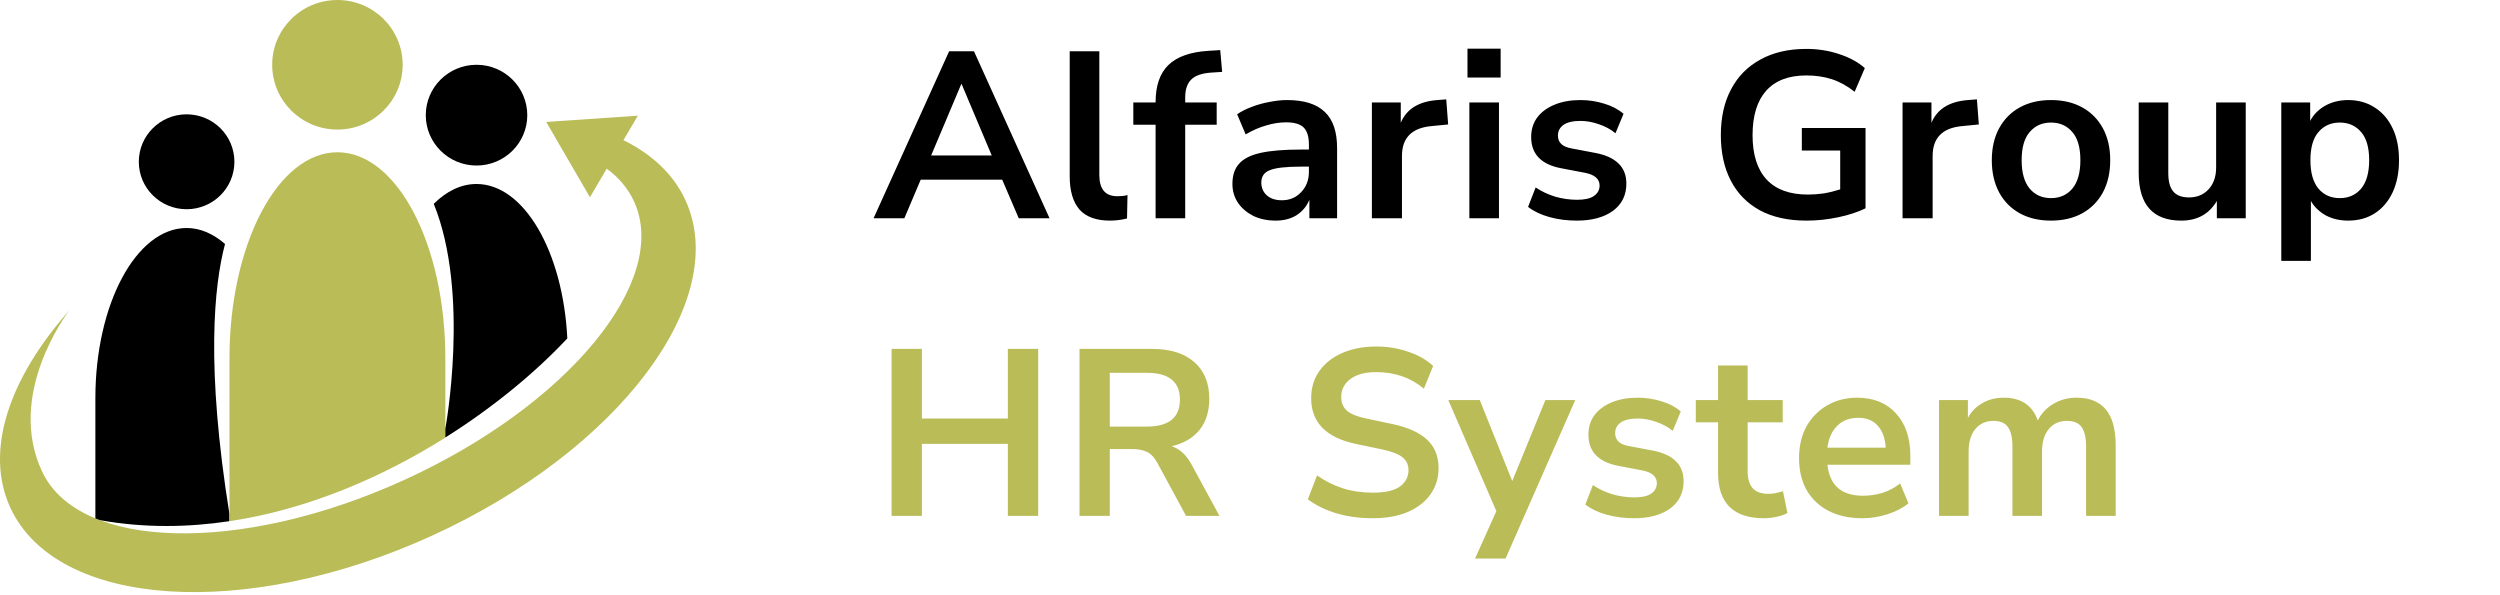 <svg width="126" height="30" viewBox="0 0 126 30" fill="none" xmlns="http://www.w3.org/2000/svg">
<path d="M34.54 10.076C33.937 8.774 32.852 7.771 31.422 7.064L32.147 5.83L27.529 6.146L29.733 9.941L30.579 8.5C31.185 8.947 31.65 9.494 31.95 10.141C33.801 14.138 28.622 20.426 20.384 24.185C12.146 27.943 3.968 27.749 2.116 23.752C0.32 19.907 3.306 15.892 3.503 15.634C0.457 19.059 -0.802 22.73 0.525 25.595C2.866 30.656 12.381 31.283 21.773 26.998C31.167 22.712 36.882 15.137 34.54 10.076Z" fill="#BABC58"/>
<path d="M20.294 3.265C20.294 5.068 18.822 6.53 17.006 6.53C15.189 6.53 13.718 5.068 13.718 3.265C13.718 1.462 15.189 0 17.006 0C18.822 0 20.294 1.462 20.294 3.265Z" fill="#BABC58"/>
<path d="M9.405 10.545C8.075 10.545 6.996 9.475 6.996 8.154C6.996 6.833 8.075 5.762 9.405 5.762C10.736 5.762 11.814 6.833 11.814 8.154C11.814 9.475 10.736 10.545 9.405 10.545Z" fill="black"/>
<path d="M8.391 26.51C7.273 26.51 6.149 26.417 5.028 26.214C4.953 26.186 4.879 26.157 4.807 26.127V20.067C4.807 15.33 6.866 11.491 9.406 11.491C10.098 11.491 10.753 11.785 11.341 12.296C10.784 14.403 10.37 18.472 11.564 25.911V26.268C10.517 26.425 9.456 26.51 8.391 26.51Z" fill="black"/>
<path d="M22.446 22.056V18.065C22.446 12.325 20.011 7.674 17.006 7.674C14.001 7.674 11.565 12.325 11.565 18.065V26.268C15.506 25.677 19.264 24.057 22.446 22.056Z" fill="#BABC58"/>
<path d="M24.017 8.343C22.605 8.343 21.459 7.206 21.459 5.805C21.459 4.402 22.605 3.265 24.017 3.265C25.429 3.265 26.575 4.402 26.575 5.805C26.575 7.206 25.429 8.343 24.017 8.343Z" fill="black"/>
<path d="M22.445 22.05V21.607C22.445 21.607 23.709 14.804 21.861 10.273C22.503 9.636 23.237 9.273 24.015 9.273C26.411 9.273 28.378 12.69 28.593 17.055C27.01 18.745 24.897 20.508 22.445 22.05Z" fill="black"/>
<path d="M44.028 11L47.836 2.584H49.089L52.897 11H51.345L50.51 9.054H46.404L45.58 11H44.028ZM48.445 4.244L46.929 7.837H49.985L48.469 4.244H48.445ZM55.943 11.119C55.25 11.119 54.737 10.932 54.403 10.558C54.077 10.176 53.913 9.619 53.913 8.887V2.584H55.406V8.816C55.406 9.532 55.708 9.89 56.313 9.89C56.4 9.89 56.488 9.886 56.575 9.878C56.663 9.87 56.746 9.854 56.826 9.83L56.802 11.012C56.516 11.084 56.229 11.119 55.943 11.119ZM58.242 11V6.285H57.119V5.163H58.242V5.151C58.242 4.323 58.456 3.699 58.886 3.277C59.324 2.855 60 2.616 60.915 2.561L61.5 2.525L61.596 3.623L61.047 3.659C60.569 3.691 60.231 3.81 60.032 4.017C59.833 4.216 59.734 4.514 59.734 4.912V5.163H61.321V6.285H59.734V11H58.242ZM64.298 11.119C63.876 11.119 63.498 11.04 63.164 10.881C62.838 10.713 62.579 10.491 62.388 10.212C62.205 9.934 62.114 9.619 62.114 9.269C62.114 8.839 62.225 8.501 62.448 8.255C62.671 8 63.033 7.817 63.534 7.705C64.035 7.594 64.708 7.538 65.551 7.538H65.969V7.288C65.969 6.89 65.882 6.603 65.707 6.428C65.531 6.253 65.237 6.166 64.823 6.166C64.497 6.166 64.163 6.217 63.821 6.321C63.478 6.416 63.132 6.567 62.782 6.774L62.352 5.76C62.559 5.616 62.802 5.493 63.08 5.39C63.367 5.278 63.665 5.195 63.976 5.139C64.294 5.075 64.592 5.043 64.871 5.043C65.722 5.043 66.355 5.242 66.769 5.64C67.183 6.03 67.39 6.639 67.39 7.467V11H65.993V10.069C65.858 10.395 65.643 10.654 65.348 10.845C65.054 11.028 64.704 11.119 64.298 11.119ZM64.608 10.093C64.998 10.093 65.321 9.958 65.575 9.687C65.838 9.416 65.969 9.074 65.969 8.66V8.398H65.563C64.815 8.398 64.294 8.457 64 8.577C63.713 8.688 63.57 8.895 63.57 9.198C63.57 9.46 63.661 9.675 63.844 9.842C64.027 10.009 64.282 10.093 64.608 10.093ZM69.143 11V5.163H70.599V6.189C70.886 5.497 71.498 5.115 72.438 5.043L72.891 5.008L72.987 6.273L72.127 6.357C71.148 6.452 70.659 6.953 70.659 7.861V11H69.143ZM73.961 3.909V2.453H75.632V3.909H73.961ZM74.056 11V5.163H75.548V11H74.056ZM79.474 11.119C78.981 11.119 78.519 11.06 78.089 10.94C77.66 10.821 77.302 10.65 77.015 10.427L77.397 9.448C77.692 9.647 78.022 9.802 78.388 9.914C78.754 10.017 79.12 10.069 79.486 10.069C79.868 10.069 80.15 10.005 80.334 9.878C80.525 9.743 80.62 9.568 80.62 9.353C80.62 9.018 80.373 8.804 79.88 8.708L78.686 8.481C77.676 8.29 77.17 7.765 77.17 6.906C77.17 6.524 77.274 6.193 77.481 5.915C77.695 5.636 77.99 5.421 78.364 5.27C78.738 5.119 79.168 5.043 79.653 5.043C80.067 5.043 80.465 5.103 80.847 5.223C81.229 5.334 81.555 5.505 81.826 5.736L81.42 6.715C81.189 6.524 80.91 6.372 80.584 6.261C80.266 6.15 79.96 6.094 79.665 6.094C79.275 6.094 78.985 6.162 78.794 6.297C78.611 6.432 78.519 6.611 78.519 6.834C78.519 7.184 78.746 7.399 79.2 7.479L80.393 7.705C80.91 7.801 81.3 7.976 81.563 8.231C81.834 8.485 81.969 8.827 81.969 9.257C81.969 9.838 81.742 10.296 81.288 10.63C80.835 10.956 80.23 11.119 79.474 11.119ZM91.051 11.119C90.12 11.119 89.332 10.944 88.687 10.594C88.051 10.244 87.565 9.747 87.231 9.102C86.897 8.457 86.73 7.693 86.73 6.81C86.73 5.919 86.901 5.151 87.243 4.506C87.585 3.854 88.078 3.352 88.723 3.002C89.368 2.644 90.139 2.465 91.039 2.465C91.628 2.465 92.181 2.553 92.698 2.728C93.215 2.895 93.645 3.13 93.987 3.432L93.474 4.626C93.1 4.331 92.718 4.12 92.328 3.993C91.938 3.866 91.508 3.802 91.039 3.802C90.147 3.802 89.471 4.061 89.01 4.578C88.556 5.095 88.329 5.839 88.329 6.81C88.329 7.789 88.564 8.533 89.033 9.042C89.503 9.552 90.199 9.806 91.122 9.806C91.385 9.806 91.651 9.786 91.922 9.747C92.201 9.699 92.475 9.631 92.746 9.544V7.586H90.812V6.452H94.023V10.499C93.633 10.69 93.171 10.841 92.638 10.952C92.105 11.064 91.576 11.119 91.051 11.119ZM95.889 11V5.163H97.345V6.189C97.632 5.497 98.245 5.115 99.184 5.043L99.637 5.008L99.733 6.273L98.873 6.357C97.894 6.452 97.405 6.953 97.405 7.861V11H95.889ZM103.371 11.119C102.766 11.119 102.241 10.996 101.795 10.749C101.35 10.503 101.004 10.152 100.757 9.699C100.51 9.237 100.387 8.696 100.387 8.075C100.387 7.455 100.51 6.918 100.757 6.464C101.004 6.01 101.35 5.66 101.795 5.414C102.241 5.167 102.766 5.043 103.371 5.043C103.976 5.043 104.501 5.167 104.947 5.414C105.392 5.66 105.739 6.01 105.985 6.464C106.232 6.918 106.355 7.455 106.355 8.075C106.355 8.696 106.232 9.237 105.985 9.699C105.739 10.152 105.392 10.503 104.947 10.749C104.501 10.996 103.976 11.119 103.371 11.119ZM103.371 9.985C103.817 9.985 104.175 9.826 104.445 9.508C104.716 9.182 104.851 8.704 104.851 8.075C104.851 7.439 104.716 6.965 104.445 6.655C104.175 6.337 103.817 6.177 103.371 6.177C102.925 6.177 102.567 6.337 102.297 6.655C102.026 6.965 101.891 7.439 101.891 8.075C101.891 8.704 102.026 9.182 102.297 9.508C102.567 9.826 102.925 9.985 103.371 9.985ZM109.938 11.119C108.506 11.119 107.79 10.316 107.79 8.708V5.163H109.282V8.732C109.282 9.146 109.365 9.452 109.533 9.651C109.7 9.85 109.966 9.95 110.332 9.95C110.73 9.95 111.056 9.814 111.311 9.544C111.566 9.265 111.693 8.899 111.693 8.445V5.163H113.185V11H111.729V10.129C111.339 10.789 110.742 11.119 109.938 11.119ZM114.977 13.149V5.163H116.433V6.094C116.6 5.776 116.851 5.521 117.185 5.33C117.528 5.139 117.913 5.043 118.343 5.043C118.853 5.043 119.298 5.167 119.68 5.414C120.07 5.66 120.372 6.01 120.587 6.464C120.802 6.91 120.91 7.447 120.91 8.075C120.91 8.696 120.802 9.237 120.587 9.699C120.372 10.152 120.074 10.503 119.692 10.749C119.31 10.996 118.86 11.119 118.343 11.119C117.929 11.119 117.555 11.032 117.221 10.857C116.895 10.674 116.644 10.431 116.469 10.129V13.149H114.977ZM117.925 9.985C118.371 9.985 118.729 9.826 119 9.508C119.27 9.182 119.406 8.704 119.406 8.075C119.406 7.439 119.27 6.965 119 6.655C118.729 6.337 118.371 6.177 117.925 6.177C117.48 6.177 117.122 6.337 116.851 6.655C116.581 6.965 116.445 7.439 116.445 8.075C116.445 8.704 116.581 9.182 116.851 9.508C117.122 9.826 117.48 9.985 117.925 9.985Z" fill="black"/>
<path d="M44.935 26V17.584H46.463V21.094H50.796V17.584H52.324V26H50.796V22.371H46.463V26H44.935ZM54.407 26V17.584H58.059C58.982 17.584 59.694 17.807 60.196 18.253C60.697 18.691 60.948 19.307 60.948 20.103C60.948 20.732 60.785 21.253 60.459 21.667C60.132 22.073 59.663 22.347 59.05 22.491C59.456 22.618 59.79 22.924 60.053 23.41L61.461 26H59.778L58.322 23.314C58.178 23.052 58.007 22.872 57.809 22.777C57.617 22.681 57.371 22.634 57.068 22.634H55.934V26H54.407ZM55.934 21.5H57.797C58.911 21.5 59.468 21.046 59.468 20.139C59.468 19.24 58.911 18.79 57.797 18.79H55.934V21.5ZM69.185 26.119C68.525 26.119 67.912 26.036 67.347 25.869C66.782 25.694 66.305 25.459 65.915 25.164L66.38 23.959C66.77 24.237 67.196 24.452 67.657 24.603C68.127 24.755 68.636 24.83 69.185 24.83C69.814 24.83 70.272 24.727 70.558 24.52C70.845 24.305 70.988 24.03 70.988 23.696C70.988 23.418 70.884 23.199 70.677 23.04C70.478 22.881 70.132 22.749 69.639 22.646L68.326 22.371C66.83 22.053 66.082 21.285 66.082 20.067C66.082 19.542 66.221 19.084 66.499 18.695C66.778 18.305 67.164 18.002 67.657 17.787C68.151 17.573 68.72 17.465 69.364 17.465C69.937 17.465 70.475 17.553 70.976 17.728C71.477 17.895 71.895 18.134 72.229 18.444L71.764 19.59C71.103 19.033 70.299 18.754 69.352 18.754C68.803 18.754 68.374 18.87 68.063 19.101C67.753 19.331 67.598 19.634 67.598 20.008C67.598 20.294 67.693 20.525 67.884 20.7C68.075 20.867 68.401 20.998 68.863 21.094L70.164 21.369C70.952 21.536 71.537 21.798 71.919 22.156C72.309 22.514 72.504 22.992 72.504 23.589C72.504 24.09 72.368 24.532 72.098 24.914C71.827 25.296 71.441 25.594 70.94 25.809C70.447 26.016 69.862 26.119 69.185 26.119ZM74.343 28.149L75.417 25.761L72.994 20.163H74.581L76.217 24.245L77.888 20.163H79.392L75.882 28.149H74.343ZM82.359 26.119C81.866 26.119 81.404 26.06 80.975 25.94C80.545 25.821 80.187 25.65 79.9 25.427L80.282 24.448C80.577 24.647 80.907 24.802 81.273 24.914C81.639 25.017 82.005 25.069 82.371 25.069C82.753 25.069 83.036 25.005 83.219 24.878C83.41 24.743 83.505 24.568 83.505 24.353C83.505 24.018 83.259 23.804 82.765 23.708L81.572 23.481C80.561 23.29 80.056 22.765 80.056 21.906C80.056 21.524 80.159 21.193 80.366 20.915C80.581 20.636 80.875 20.422 81.249 20.27C81.623 20.119 82.053 20.044 82.539 20.044C82.952 20.044 83.35 20.103 83.732 20.223C84.114 20.334 84.441 20.505 84.711 20.736L84.305 21.715C84.074 21.524 83.796 21.372 83.47 21.261C83.151 21.15 82.845 21.094 82.55 21.094C82.161 21.094 81.87 21.162 81.679 21.297C81.496 21.432 81.404 21.611 81.404 21.834C81.404 22.184 81.631 22.399 82.085 22.479L83.279 22.705C83.796 22.801 84.186 22.976 84.448 23.231C84.719 23.485 84.854 23.828 84.854 24.257C84.854 24.838 84.627 25.296 84.174 25.63C83.72 25.956 83.115 26.119 82.359 26.119ZM88.906 26.119C87.362 26.119 86.59 25.355 86.59 23.828V21.285H85.468V20.163H86.59V18.42H88.082V20.163H89.849V21.285H88.082V23.744C88.082 24.126 88.166 24.412 88.333 24.603C88.5 24.794 88.77 24.89 89.144 24.89C89.256 24.89 89.371 24.878 89.491 24.854C89.61 24.822 89.733 24.79 89.861 24.759L90.088 25.857C89.944 25.936 89.761 26 89.538 26.048C89.323 26.096 89.113 26.119 88.906 26.119ZM93.87 26.119C93.21 26.119 92.641 25.996 92.163 25.749C91.686 25.503 91.316 25.152 91.053 24.699C90.799 24.245 90.671 23.708 90.671 23.087C90.671 22.483 90.795 21.953 91.041 21.5C91.296 21.046 91.642 20.692 92.08 20.437C92.525 20.175 93.031 20.044 93.596 20.044C94.423 20.044 95.076 20.306 95.553 20.831C96.039 21.357 96.282 22.073 96.282 22.98V23.422H92.104C92.215 24.464 92.812 24.985 93.894 24.985C94.221 24.985 94.547 24.938 94.873 24.842C95.199 24.739 95.498 24.579 95.768 24.365L96.186 25.367C95.908 25.598 95.557 25.781 95.136 25.916C94.714 26.052 94.292 26.119 93.87 26.119ZM93.656 21.058C93.218 21.058 92.864 21.193 92.593 21.464C92.323 21.735 92.159 22.101 92.104 22.562H95.04C95.008 22.077 94.873 21.707 94.634 21.452C94.403 21.189 94.077 21.058 93.656 21.058ZM97.726 26V20.163H99.182V21.058C99.357 20.74 99.6 20.493 99.91 20.318C100.221 20.135 100.579 20.044 100.985 20.044C101.86 20.044 102.433 20.425 102.704 21.189C102.887 20.831 103.149 20.553 103.491 20.354C103.834 20.147 104.224 20.044 104.661 20.044C105.974 20.044 106.631 20.843 106.631 22.443V26H105.139V22.503C105.139 22.057 105.063 21.731 104.912 21.524C104.769 21.317 104.522 21.213 104.172 21.213C103.782 21.213 103.475 21.353 103.253 21.631C103.03 21.902 102.918 22.28 102.918 22.765V26H101.426V22.503C101.426 22.057 101.351 21.731 101.2 21.524C101.056 21.317 100.814 21.213 100.471 21.213C100.081 21.213 99.775 21.353 99.552 21.631C99.329 21.902 99.218 22.28 99.218 22.765V26H97.726Z" fill="#BABC58"/>
</svg>
